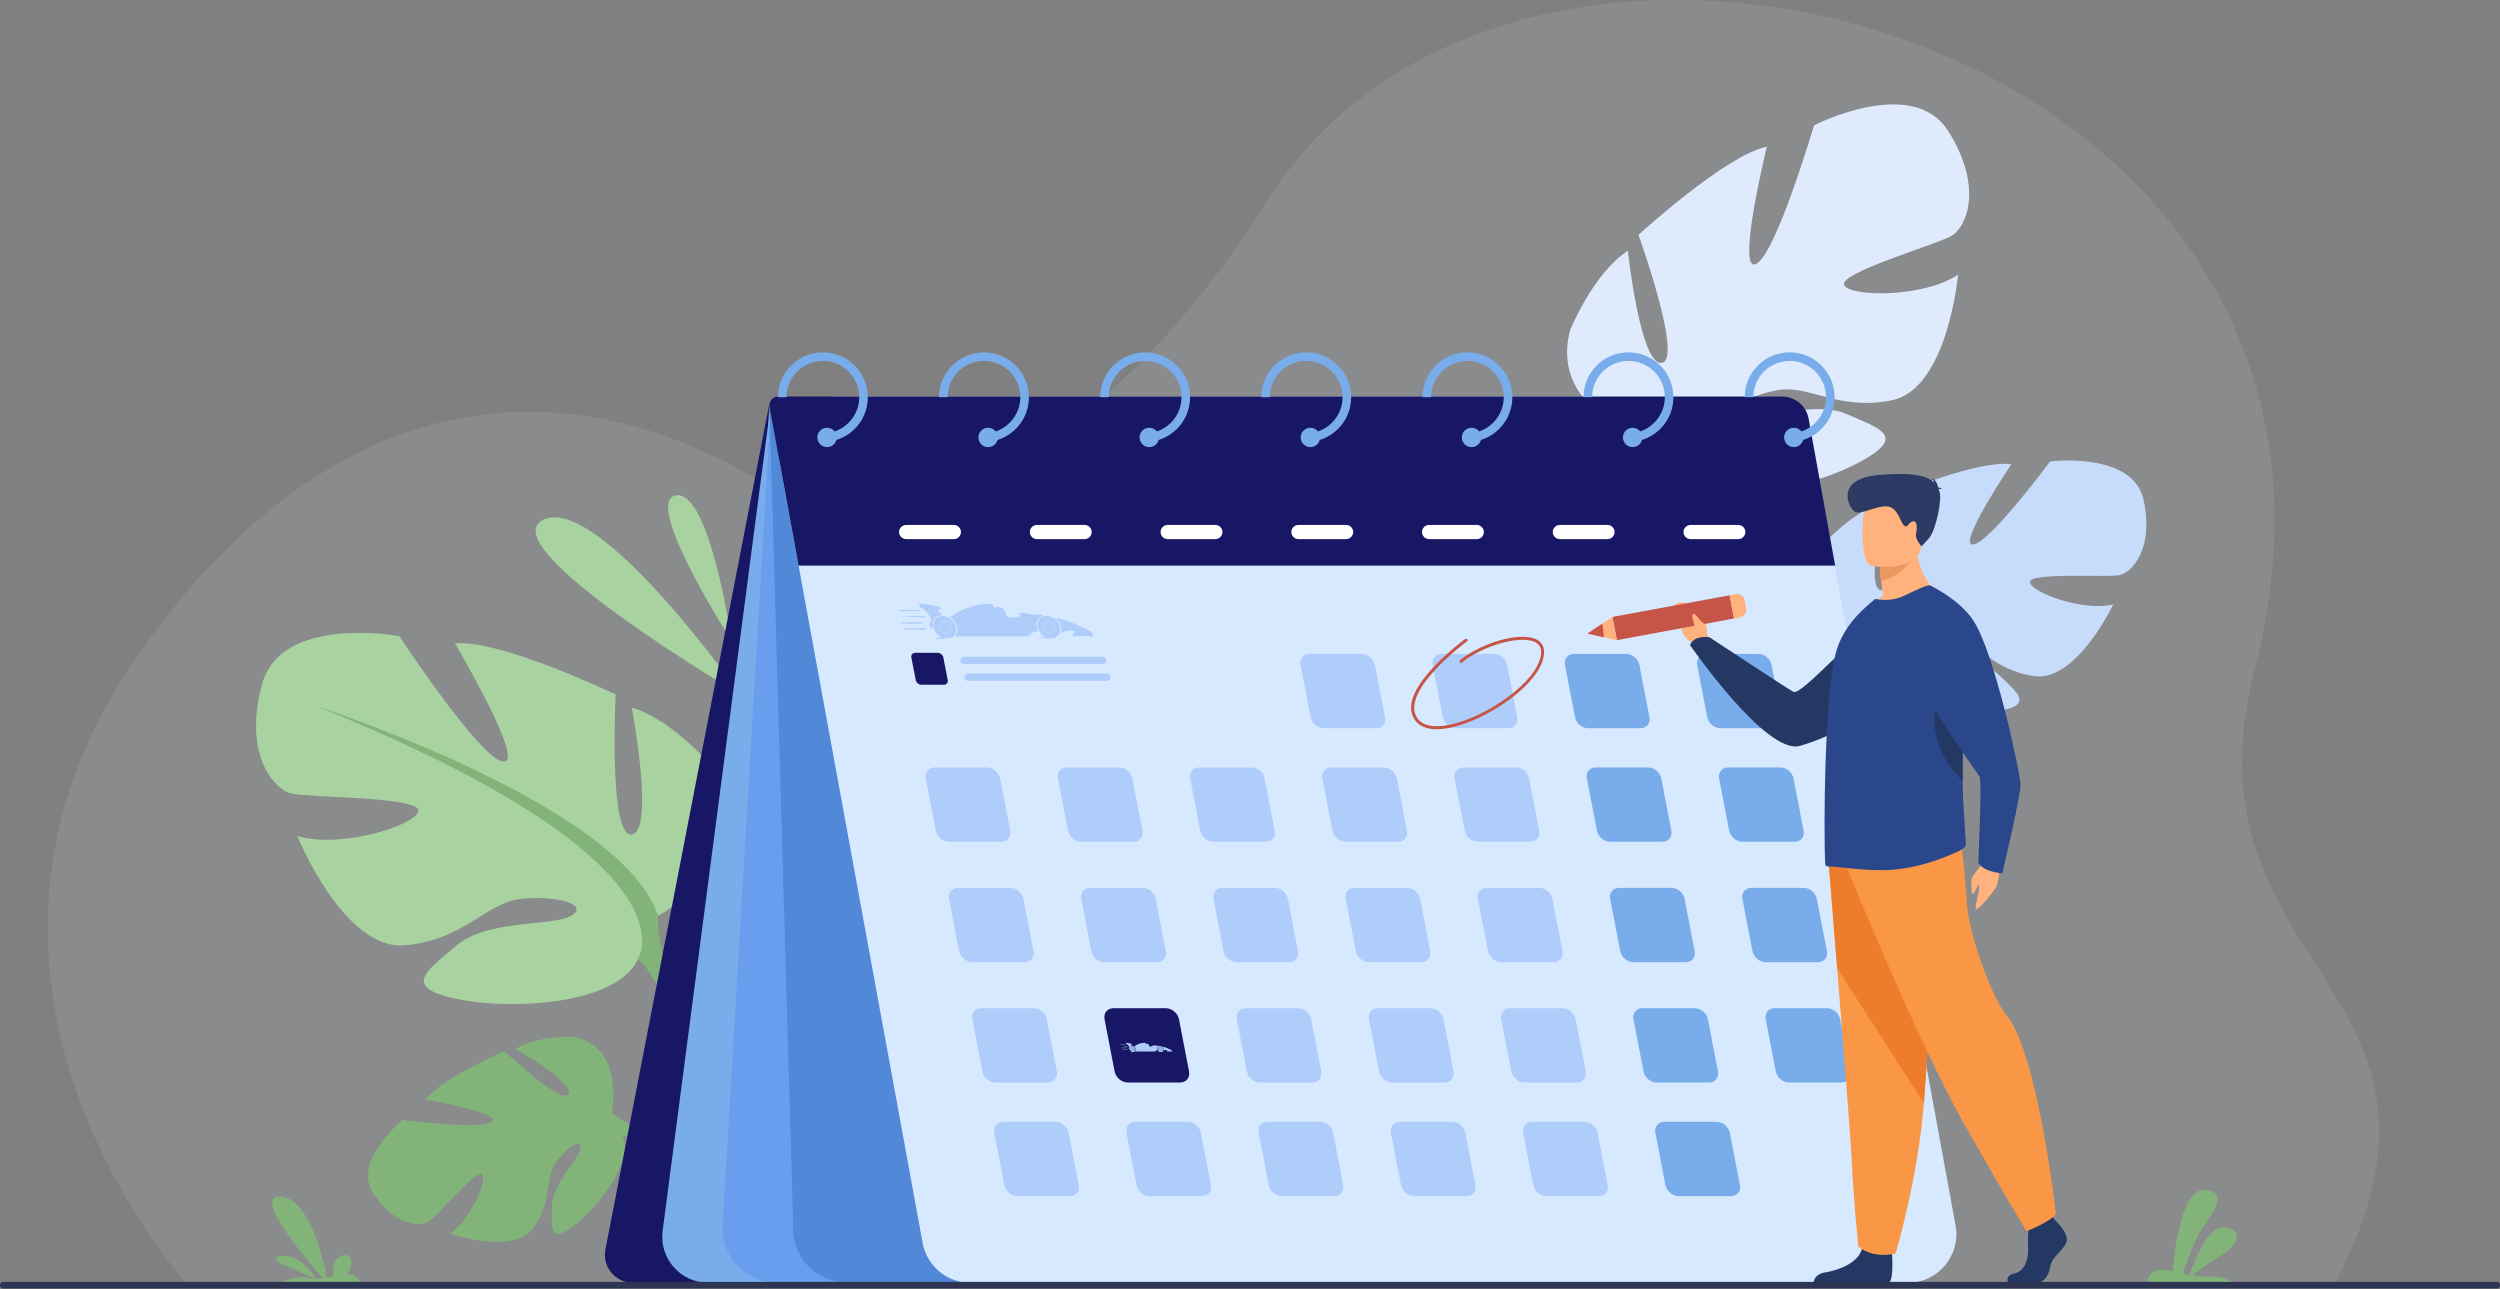 <svg width="318" height="164" viewBox="0 0 318 164" fill="none" xmlns="http://www.w3.org/2000/svg">
<rect x="0" y="0" width="318" height="164" fill="#808080" stroke="none"/>
<g clip-path="url(#clip0_505_2117)">
<path d="M24.241 163.861C24.241 163.861 -12.197 124.818 18.078 82.547C44.943 45.042 76.253 47.612 99.237 62.826C109.023 69.305 137.24 63.624 161.246 25.461C193.992 -26.576 307.508 4.989 286.818 85.047C276.797 123.797 317.306 125.205 296.663 163.931L24.241 163.861Z" fill="#EBF3FA" fill-opacity="0.1"/>
<path d="M94.203 88.393C94.203 88.393 76.183 62.791 69.138 66.101C62.092 69.423 94.203 88.393 94.203 88.393Z" fill="#A8D29F"/>
<path d="M93.062 81.514C93.062 81.514 90.31 62.262 85.969 63.014C81.629 63.765 93.062 81.514 93.062 81.514Z" fill="#A8D29F"/>
<path d="M77.819 141.522C77.819 141.522 79.547 132.953 72.82 131.873C72.82 131.873 68.256 131.709 65.574 133.434C65.574 133.434 73.208 137.836 72.302 139.198C71.396 140.56 64.151 133.692 64.151 133.692C64.151 133.692 55.965 137.273 54.141 139.855C54.141 139.855 63.81 141.569 62.587 142.672C61.375 143.776 51.224 142.449 51.224 142.449C51.224 142.449 44.685 147.708 47.531 151.887C50.378 156.066 53.624 156.043 54.659 155.315C55.682 154.587 60.716 148.589 61.363 149.399C61.998 150.22 59.787 155.292 57.164 156.923C57.164 156.923 65.398 159.694 67.868 156.184C70.35 152.674 69.197 149.95 70.773 147.814C72.349 145.678 74.149 144.68 73.819 146.135C73.502 147.603 70.208 150.678 70.197 153.484C70.185 156.289 69.903 158.332 73.114 155.843C76.325 153.366 80.583 147.638 79.195 144.562C77.819 141.522 77.819 141.522 77.819 141.522Z" fill="#82B378"/>
<path d="M51.166 150.021C51.166 150.021 70.362 138.329 77.831 141.51C77.831 141.51 80.395 143.835 84.806 144.809L85.97 145.807C85.97 145.807 80.572 144.128 79.231 144.586C79.207 144.586 77.231 136.592 51.166 150.021Z" fill="#82B378"/>
<path d="M84.794 144.809C84.794 144.809 90.746 145.572 94.145 150.96L93.416 151.453C93.416 151.453 88.852 146.464 85.17 145.572C81.477 144.68 84.794 144.809 84.794 144.809Z" fill="#82B378"/>
<path d="M83.699 116.518C83.699 116.518 97.637 108.724 91.132 98.159C91.132 98.159 85.933 91.668 80.358 90.001C80.358 90.001 83.334 105.766 80.358 106.141C77.382 106.517 78.312 88.334 78.312 88.334C78.312 88.334 63.633 81.291 57.869 81.842C57.869 81.842 66.973 97.232 63.997 96.868C61.021 96.492 50.8 80.915 50.8 80.915C50.8 80.915 35.745 78.133 33.333 87.031C30.922 95.929 34.815 100.378 37.05 100.941C39.285 101.493 53.588 101.317 53.223 103.172C52.847 105.026 43.19 107.996 37.803 106.329C37.803 106.329 43.755 120.979 51.553 120.24C59.363 119.5 61.774 114.675 66.608 114.3C71.443 113.924 74.971 115.227 72.56 116.53C70.149 117.833 61.962 116.953 58.069 120.263C54.164 123.573 51.012 125.616 58.257 127.095C65.503 128.574 78.512 127.647 81.111 122.083C83.699 116.518 83.699 116.518 83.699 116.518Z" fill="#A8D29F"/>
<path d="M40.214 89.813C40.214 89.813 79.241 102.42 83.699 116.518C83.699 116.518 83.51 122.822 87.415 130.053V132.835C87.415 132.835 83.322 123.374 81.099 122.083C81.099 122.083 89.827 109.839 40.214 89.813Z" fill="#82B378"/>
<path d="M87.415 130.053C87.415 130.053 93.437 139.174 90.003 150.279L88.45 149.868C88.45 149.868 89.956 137.636 86.803 131.485C83.651 125.334 87.415 130.053 87.415 130.053Z" fill="#82B378"/>
<path d="M97.861 51.345L77.007 158.942C76.583 161.126 78.265 163.168 80.5 163.168H91.497L97.861 51.345Z" fill="#171766"/>
<path d="M236.488 82.148C236.488 82.148 227.102 76.173 232.054 69.082C232.054 69.082 235.935 64.774 239.875 63.835C239.875 63.835 237.182 74.682 239.228 75.058C241.287 75.433 241.357 62.755 241.357 62.755C241.357 62.755 251.849 58.435 255.837 59.058C255.837 59.058 248.885 69.4 250.967 69.259C253.049 69.118 260.777 58.694 260.777 58.694C260.777 58.694 271.351 57.356 272.68 63.648C274.009 69.939 271.116 72.874 269.539 73.168C267.963 73.461 258.024 72.769 258.212 74.072C258.401 75.374 264.999 77.828 268.81 76.877C268.81 76.877 264.094 86.832 258.695 85.998C253.296 85.176 251.814 81.725 248.462 81.267C245.121 80.821 242.604 81.584 244.239 82.582C245.862 83.58 251.59 83.298 254.166 85.763C256.742 88.217 258.859 89.766 253.766 90.506C248.662 91.245 239.664 90.083 238.076 86.115C236.488 82.148 236.488 82.148 236.488 82.148Z" fill="#C7DCFB"/>
<path d="M267.787 65.303C267.787 65.303 240.146 72.522 236.476 82.148C236.476 82.148 236.358 86.538 233.347 91.409L233.241 93.346C233.241 93.346 236.464 86.937 238.064 86.115C238.076 86.115 232.489 77.253 267.787 65.303Z" fill="#C7DCFB"/>
<path d="M233.359 91.409C233.359 91.409 228.807 97.514 230.748 105.367L231.842 105.144C231.842 105.144 231.289 96.575 233.724 92.431C236.158 88.275 233.359 91.409 233.359 91.409Z" fill="#C7DCFB"/>
<path d="M211.224 56.229C211.224 56.229 196.816 53.071 199.721 41.989C199.721 41.989 202.579 34.864 207.06 31.894C207.06 31.894 208.66 46.626 211.389 46.157C214.118 45.687 208.413 29.875 208.413 29.875C208.413 29.875 219.493 19.721 224.739 18.665C224.739 18.665 220.822 34.712 223.351 33.585C225.88 32.458 230.738 15.953 230.738 15.953C230.738 15.953 243.299 9.473 247.828 16.693C252.356 23.912 250.098 28.889 248.275 29.981C246.452 31.073 233.749 34.735 234.584 36.273C235.407 37.81 244.746 37.858 249.063 34.934C249.063 34.934 247.746 49.479 240.641 50.911C233.537 52.343 230.114 48.727 225.739 49.69C221.363 50.653 218.599 52.742 221.081 53.247C223.563 53.752 230.561 50.794 234.901 52.672C239.242 54.55 242.582 55.513 236.572 58.764C230.561 62.016 218.811 64.669 215.023 60.455C211.224 56.229 211.224 56.229 211.224 56.229Z" fill="#DFEBFD"/>
<path d="M242.5 20.989C242.5 20.989 211.39 42.577 211.225 56.229C211.225 56.229 213.083 61.758 211.578 69.188L212.33 71.653C212.33 71.653 213.401 62.204 215.024 60.455C215.024 60.443 204.015 51.956 242.5 20.989Z" fill="#DFEBFD"/>
<path d="M211.577 69.188C211.577 69.188 208.707 78.861 214.718 87.759L215.976 86.972C215.976 86.972 211.365 76.56 212.495 70.28C213.636 64.011 211.577 69.188 211.577 69.188Z" fill="#DFEBFD"/>
<path d="M98.108 50.911L84.287 156.56C83.829 160.058 86.558 163.169 90.098 163.169H110.376L98.943 50.535L98.108 50.911Z" fill="#78ACEA"/>
<path d="M98.107 50.911L91.921 155.879C91.685 159.835 94.838 163.157 98.801 163.157H129.042L98.107 50.911Z" fill="#699DEE"/>
<path d="M97.884 51.768L100.895 155.879C100.66 159.835 103.812 163.157 107.776 163.157H138.016L97.884 51.768Z" fill="#5288D8"/>
<path d="M242.675 163.168H123.431C120.455 163.168 117.903 161.044 117.362 158.121L99.225 59.093C98.401 54.597 101.859 50.453 106.447 50.453H224.291C227.267 50.453 229.819 52.578 230.36 55.501L248.756 155.914C249.427 159.682 246.521 163.168 242.675 163.168Z" fill="#D7E9FF"/>
<path d="M101.578 71.947H233.431L230.055 53.247C229.761 51.627 228.35 50.441 226.691 50.441H98.978C98.284 50.441 97.755 51.075 97.885 51.756L101.578 71.947Z" fill="#171766"/>
<path d="M104.671 44.819C101.518 44.819 98.954 47.378 98.954 50.524H100.048C100.048 47.976 102.118 45.91 104.671 45.91C107.223 45.91 109.293 47.976 109.293 50.524C109.293 51.029 109.211 51.522 109.058 51.979C108.599 53.329 107.541 54.409 106.188 54.879C105.788 55.02 105.376 55.102 104.941 55.125V56.217C105.447 56.194 105.941 56.111 106.4 55.959C108.258 55.372 109.705 53.869 110.199 51.979C110.317 51.51 110.387 51.029 110.387 50.524C110.387 47.378 107.823 44.819 104.671 44.819Z" fill="#78ACEA"/>
<path d="M106.435 55.642C106.435 55.759 106.423 55.865 106.388 55.97C106.247 56.499 105.765 56.874 105.2 56.874C104.518 56.874 103.965 56.323 103.965 55.642C103.965 54.961 104.518 54.409 105.2 54.409C105.6 54.409 105.953 54.597 106.176 54.891C106.341 55.09 106.435 55.348 106.435 55.642Z" fill="#78ACEA"/>
<path d="M125.161 44.819C122.009 44.819 119.445 47.378 119.445 50.524H120.539C120.539 47.976 122.609 45.91 125.161 45.91C127.714 45.91 129.784 47.976 129.784 50.524C129.784 51.028 129.701 51.521 129.548 51.979C129.09 53.329 128.031 54.409 126.679 54.879C126.279 55.02 125.867 55.102 125.432 55.125V56.217C125.938 56.193 126.432 56.111 126.89 55.959C128.749 55.372 130.195 53.869 130.689 51.979C130.807 51.51 130.878 51.028 130.878 50.524C130.878 47.378 128.313 44.819 125.161 44.819Z" fill="#78ACEA"/>
<path d="M126.925 55.642C126.925 55.759 126.913 55.865 126.878 55.97C126.737 56.498 126.255 56.874 125.69 56.874C125.008 56.874 124.455 56.322 124.455 55.642C124.455 54.961 125.008 54.409 125.69 54.409C126.09 54.409 126.443 54.597 126.666 54.89C126.831 55.09 126.925 55.348 126.925 55.642Z" fill="#78ACEA"/>
<path d="M145.662 44.819C142.51 44.819 139.946 47.378 139.946 50.524H141.04C141.04 47.976 143.11 45.91 145.662 45.91C148.215 45.91 150.285 47.976 150.285 50.524C150.285 51.028 150.202 51.521 150.049 51.979C149.591 53.329 148.532 54.409 147.179 54.879C146.78 55.02 146.368 55.102 145.933 55.125V56.217C146.438 56.193 146.932 56.111 147.391 55.959C149.25 55.372 150.696 53.869 151.19 51.979C151.308 51.51 151.379 51.028 151.379 50.524C151.379 47.378 148.814 44.819 145.662 44.819Z" fill="#78ACEA"/>
<path d="M147.426 55.642C147.426 55.759 147.414 55.865 147.379 55.97C147.238 56.498 146.756 56.874 146.191 56.874C145.509 56.874 144.956 56.322 144.956 55.642C144.956 54.961 145.509 54.409 146.191 54.409C146.591 54.409 146.944 54.597 147.167 54.89C147.332 55.09 147.426 55.348 147.426 55.642Z" fill="#78ACEA"/>
<path d="M166.151 44.819C162.999 44.819 160.435 47.378 160.435 50.524H161.528C161.528 47.976 163.599 45.91 166.151 45.91C168.703 45.91 170.773 47.976 170.773 50.524C170.773 51.029 170.691 51.522 170.538 51.979C170.079 53.329 169.021 54.409 167.668 54.879C167.268 55.02 166.857 55.102 166.421 55.125V56.217C166.927 56.194 167.421 56.111 167.88 55.959C169.738 55.372 171.185 53.869 171.679 51.979C171.797 51.51 171.867 51.029 171.867 50.524C171.867 47.378 169.303 44.819 166.151 44.819Z" fill="#78ACEA"/>
<path d="M167.915 55.642C167.915 55.759 167.904 55.865 167.868 55.97C167.727 56.499 167.245 56.874 166.68 56.874C165.998 56.874 165.445 56.323 165.445 55.642C165.445 54.961 165.998 54.409 166.68 54.409C167.08 54.409 167.433 54.597 167.657 54.891C167.821 55.09 167.915 55.348 167.915 55.642Z" fill="#78ACEA"/>
<path d="M186.653 44.819C183.501 44.819 180.937 47.378 180.937 50.524H182.031C182.031 47.976 184.101 45.91 186.653 45.91C189.206 45.91 191.276 47.976 191.276 50.524C191.276 51.028 191.194 51.521 191.041 51.979C190.582 53.329 189.523 54.409 188.171 54.879C187.783 55.02 187.359 55.102 186.924 55.125V56.217C187.43 56.193 187.924 56.111 188.382 55.959C190.241 55.372 191.688 53.869 192.182 51.979C192.311 51.51 192.37 51.028 192.37 50.524C192.37 47.378 189.806 44.819 186.653 44.819Z" fill="#78ACEA"/>
<path d="M188.417 55.642C188.417 55.759 188.406 55.865 188.37 55.97C188.229 56.498 187.747 56.874 187.182 56.874C186.5 56.874 185.947 56.322 185.947 55.642C185.947 54.961 186.5 54.409 187.182 54.409C187.582 54.409 187.935 54.597 188.159 54.89C188.323 55.09 188.417 55.348 188.417 55.642Z" fill="#78ACEA"/>
<path d="M207.142 44.819C203.99 44.819 201.426 47.378 201.426 50.524H202.52C202.52 47.976 204.59 45.91 207.142 45.91C209.695 45.91 211.765 47.976 211.765 50.524C211.765 51.029 211.683 51.522 211.53 51.979C211.071 53.329 210.012 54.409 208.66 54.879C208.272 55.02 207.848 55.102 207.413 55.125V56.217C207.919 56.194 208.413 56.111 208.871 55.959C210.73 55.372 212.177 53.869 212.671 51.979C212.788 51.51 212.859 51.029 212.859 50.524C212.859 47.378 210.295 44.819 207.142 44.819Z" fill="#78ACEA"/>
<path d="M208.907 55.642C208.907 55.759 208.895 55.865 208.86 55.97C208.719 56.499 208.236 56.874 207.672 56.874C206.99 56.874 206.437 56.323 206.437 55.642C206.437 54.961 206.99 54.409 207.672 54.409C208.072 54.409 208.425 54.597 208.648 54.891C208.813 55.09 208.907 55.348 208.907 55.642Z" fill="#78ACEA"/>
<path d="M227.643 44.819C224.491 44.819 221.927 47.378 221.927 50.524H223.021C223.021 47.976 225.091 45.91 227.643 45.91C230.196 45.91 232.266 47.976 232.266 50.524C232.266 51.029 232.184 51.522 232.031 51.979C231.572 53.329 230.513 54.409 229.161 54.879C228.761 55.02 228.349 55.102 227.914 55.125V56.217C228.42 56.194 228.914 56.111 229.372 55.959C231.231 55.372 232.678 53.869 233.172 51.979C233.289 51.51 233.36 51.029 233.36 50.524C233.36 47.378 230.796 44.819 227.643 44.819Z" fill="#78ACEA"/>
<path d="M229.408 55.642C229.408 55.759 229.396 55.865 229.36 55.971C229.219 56.499 228.737 56.874 228.173 56.874C227.49 56.874 226.938 56.323 226.938 55.642C226.938 54.961 227.49 54.409 228.173 54.409C228.572 54.409 228.925 54.597 229.149 54.891C229.313 55.09 229.408 55.348 229.408 55.642Z" fill="#78ACEA"/>
<path d="M177.831 107.069H171.161C170.385 107.069 169.644 106.435 169.491 105.672L168.209 99.016C168.056 98.241 168.574 97.619 169.338 97.619H176.007C176.784 97.619 177.525 98.253 177.678 99.016L178.96 105.672C179.113 106.447 178.607 107.069 177.831 107.069Z" fill="#AFCDFB"/>
<path d="M194.651 107.069H187.982C187.205 107.069 186.464 106.435 186.311 105.672L185.029 99.016C184.876 98.241 185.394 97.619 186.158 97.619H192.828C193.604 97.619 194.345 98.253 194.498 99.016L195.78 105.672C195.933 106.447 195.427 107.069 194.651 107.069Z" fill="#AFCDFB"/>
<path d="M211.47 107.069H204.801C204.025 107.069 203.284 106.435 203.131 105.672L201.849 99.016C201.696 98.241 202.213 97.619 202.978 97.619H209.647C210.423 97.619 211.164 98.253 211.317 99.016L212.599 105.672C212.752 106.447 212.247 107.069 211.47 107.069Z" fill="#78ACEA"/>
<path d="M127.372 107.069H120.702C119.926 107.069 119.185 106.435 119.032 105.672L117.75 99.016C117.597 98.241 118.115 97.619 118.879 97.619H125.548C126.325 97.619 127.066 98.253 127.219 99.016L128.501 105.672C128.654 106.447 128.148 107.069 127.372 107.069Z" fill="#AFCDFB"/>
<path d="M120.067 87.101H117.197C116.868 87.101 116.539 86.831 116.48 86.503L115.927 83.638C115.868 83.31 116.08 83.04 116.409 83.04H119.279C119.609 83.04 119.938 83.31 119.997 83.638L120.55 86.503C120.62 86.831 120.397 87.101 120.067 87.101Z" fill="#171766"/>
<path d="M144.191 107.069H137.522C136.746 107.069 136.005 106.435 135.852 105.672L134.57 99.016C134.417 98.241 134.934 97.619 135.699 97.619H142.368C143.144 97.619 143.885 98.253 144.038 99.016L145.32 105.672C145.473 106.447 144.967 107.069 144.191 107.069Z" fill="#AFCDFB"/>
<path d="M161.011 107.069H154.342C153.566 107.069 152.825 106.435 152.672 105.672L151.39 99.016C151.237 98.241 151.754 97.619 152.519 97.619H159.188C159.964 97.619 160.705 98.253 160.858 99.016L162.14 105.672C162.293 106.447 161.788 107.069 161.011 107.069Z" fill="#AFCDFB"/>
<path d="M228.29 107.069H221.621C220.845 107.069 220.104 106.435 219.951 105.672L218.669 99.016C218.516 98.241 219.034 97.619 219.798 97.619H226.467C227.243 97.619 227.984 98.253 228.137 99.016L229.419 105.672C229.572 106.447 229.067 107.069 228.29 107.069Z" fill="#78ACEA"/>
<path d="M175.043 92.63H168.374C167.598 92.63 166.857 91.996 166.704 91.233L165.422 84.578C165.269 83.803 165.786 83.18 166.551 83.18H173.22C173.996 83.18 174.737 83.814 174.89 84.578L176.172 91.233C176.325 91.996 175.808 92.63 175.043 92.63Z" fill="#AFCDFB"/>
<path d="M191.863 92.63H185.194C184.418 92.63 183.677 91.996 183.524 91.233L182.242 84.578C182.089 83.803 182.606 83.181 183.371 83.181H190.04C190.816 83.181 191.557 83.814 191.71 84.578L192.992 91.233C193.145 91.996 192.628 92.63 191.863 92.63Z" fill="#AFCDFB"/>
<path d="M208.683 92.63H202.014C201.237 92.63 200.496 91.996 200.343 91.233L199.061 84.578C198.908 83.803 199.426 83.18 200.19 83.18H206.86C207.636 83.18 208.377 83.814 208.53 84.578L209.812 91.233C209.965 91.996 209.447 92.63 208.683 92.63Z" fill="#78ACEA"/>
<path d="M225.503 92.63H218.834C218.057 92.63 217.316 91.996 217.163 91.233L215.881 84.578C215.728 83.803 216.246 83.181 217.01 83.181H223.68C224.456 83.181 225.197 83.814 225.35 84.578L226.632 91.233C226.785 91.996 226.267 92.63 225.503 92.63Z" fill="#78ACEA"/>
<path d="M180.795 122.388H174.126C173.35 122.388 172.609 121.754 172.456 120.991L171.174 114.335C171.021 113.56 171.539 112.938 172.303 112.938H178.972C179.749 112.938 180.49 113.572 180.643 114.335L181.925 120.991C182.077 121.754 181.56 122.388 180.795 122.388Z" fill="#AFCDFB"/>
<path d="M197.615 122.388H190.946C190.169 122.388 189.428 121.754 189.275 120.991L187.993 114.335C187.84 113.56 188.358 112.938 189.123 112.938H195.792C196.568 112.938 197.309 113.572 197.462 114.335L198.744 120.991C198.897 121.754 198.379 122.388 197.615 122.388Z" fill="#AFCDFB"/>
<path d="M214.435 122.388H207.766C206.989 122.388 206.248 121.754 206.095 120.991L204.813 114.335C204.661 113.56 205.178 112.938 205.943 112.938H212.612C213.388 112.938 214.129 113.572 214.282 114.335L215.564 120.991C215.717 121.754 215.199 122.388 214.435 122.388Z" fill="#78ACEA"/>
<path d="M130.336 122.388H123.667C122.89 122.388 122.149 121.754 121.996 120.991L120.714 114.335C120.561 113.56 121.079 112.938 121.843 112.938H128.513C129.289 112.938 130.03 113.572 130.183 114.335L131.465 120.991C131.618 121.754 131.1 122.388 130.336 122.388Z" fill="#AFCDFB"/>
<path d="M147.156 122.388H140.487C139.71 122.388 138.969 121.754 138.816 120.991L137.534 114.335C137.381 113.56 137.899 112.938 138.664 112.938H145.333C146.109 112.938 146.85 113.572 147.003 114.335L148.285 120.991C148.438 121.754 147.92 122.388 147.156 122.388Z" fill="#AFCDFB"/>
<path d="M163.975 122.388H157.306C156.53 122.388 155.789 121.754 155.636 120.991L154.354 114.335C154.201 113.56 154.718 112.938 155.483 112.938H162.152C162.928 112.938 163.669 113.572 163.822 114.335L165.104 120.991C165.257 121.754 164.74 122.388 163.975 122.388Z" fill="#AFCDFB"/>
<path d="M231.254 122.388H224.585C223.809 122.388 223.068 121.754 222.915 120.991L221.633 114.335C221.48 113.56 221.998 112.938 222.762 112.938H229.431C230.208 112.938 230.949 113.572 231.102 114.335L232.384 120.991C232.536 121.754 232.019 122.388 231.254 122.388Z" fill="#78ACEA"/>
<path d="M183.759 137.695H177.09C176.314 137.695 175.573 137.061 175.42 136.298L174.138 129.642C173.985 128.868 174.502 128.246 175.267 128.246H181.936C182.712 128.246 183.453 128.879 183.606 129.642L184.888 136.298C185.029 137.073 184.524 137.695 183.759 137.695Z" fill="#AFCDFB"/>
<path d="M200.579 137.695H193.91C193.133 137.695 192.392 137.061 192.239 136.298L190.957 129.643C190.804 128.868 191.322 128.246 192.086 128.246H198.756C199.532 128.246 200.273 128.879 200.426 129.643L201.708 136.298C201.849 137.073 201.343 137.695 200.579 137.695Z" fill="#AFCDFB"/>
<path d="M217.399 137.695H210.73C209.953 137.695 209.212 137.061 209.059 136.298L207.777 129.643C207.624 128.868 208.142 128.246 208.906 128.246H215.576C216.352 128.246 217.093 128.879 217.246 129.643L218.528 136.298C218.669 137.073 218.163 137.695 217.399 137.695Z" fill="#78ACEA"/>
<path d="M133.299 137.695H126.63C125.854 137.695 125.113 137.061 124.96 136.298L123.678 129.643C123.525 128.868 124.043 128.246 124.807 128.246H131.476C132.253 128.246 132.994 128.879 133.146 129.643L134.429 136.298C134.57 137.073 134.064 137.695 133.299 137.695Z" fill="#AFCDFB"/>
<path d="M150.119 137.695H143.45C142.674 137.695 141.933 137.061 141.78 136.298L140.498 129.642C140.345 128.868 140.863 128.246 141.627 128.246H148.296C149.073 128.246 149.814 128.879 149.966 129.642L151.249 136.298C151.39 137.073 150.884 137.695 150.119 137.695Z" fill="#171766"/>
<path d="M166.939 137.695H160.27C159.494 137.695 158.753 137.061 158.6 136.298L157.318 129.643C157.165 128.868 157.682 128.246 158.447 128.246H165.116C165.892 128.246 166.633 128.879 166.786 129.643L168.068 136.298C168.209 137.073 167.704 137.695 166.939 137.695Z" fill="#AFCDFB"/>
<path d="M234.219 137.695H227.549C226.773 137.695 226.032 137.061 225.879 136.298L224.597 129.642C224.444 128.868 224.962 128.246 225.726 128.246H232.395C233.172 128.246 233.913 128.879 234.066 129.642L235.348 136.298C235.489 137.073 234.983 137.695 234.219 137.695Z" fill="#78ACEA"/>
<path d="M186.547 152.146H179.878C179.102 152.146 178.36 151.512 178.208 150.749L176.926 144.093C176.773 143.318 177.29 142.696 178.055 142.696H184.724C185.5 142.696 186.241 143.33 186.394 144.093L187.676 150.749C187.829 151.523 187.323 152.146 186.547 152.146Z" fill="#AFCDFB"/>
<path d="M203.366 152.146H196.697C195.921 152.146 195.18 151.512 195.027 150.749L193.745 144.093C193.592 143.318 194.11 142.696 194.874 142.696H201.543C202.32 142.696 203.061 143.33 203.214 144.093L204.496 150.749C204.649 151.523 204.143 152.146 203.366 152.146Z" fill="#AFCDFB"/>
<path d="M220.187 152.146H213.517C212.741 152.146 212 151.512 211.847 150.749L210.565 144.093C210.412 143.318 210.93 142.696 211.694 142.696H218.363C219.14 142.696 219.881 143.33 220.034 144.093L221.316 150.749C221.469 151.523 220.963 152.146 220.187 152.146Z" fill="#78ACEA"/>
<path d="M136.087 152.146H129.418C128.642 152.146 127.901 151.512 127.748 150.749L126.466 144.093C126.313 143.318 126.83 142.696 127.595 142.696H134.264C135.04 142.696 135.781 143.33 135.934 144.093L137.216 150.749C137.369 151.523 136.851 152.146 136.087 152.146Z" fill="#AFCDFB"/>
<path d="M152.907 152.146H146.238C145.462 152.146 144.721 151.512 144.568 150.749L143.286 144.093C143.133 143.318 143.65 142.696 144.415 142.696H151.084C151.86 142.696 152.601 143.33 152.754 144.093L154.036 150.749C154.189 151.523 153.672 152.146 152.907 152.146Z" fill="#AFCDFB"/>
<path d="M169.727 152.146H163.058C162.281 152.146 161.54 151.512 161.388 150.749L160.105 144.093C159.953 143.318 160.47 142.696 161.235 142.696H167.904C168.68 142.696 169.421 143.33 169.574 144.093L170.856 150.749C171.009 151.523 170.491 152.146 169.727 152.146Z" fill="#AFCDFB"/>
<path d="M140.275 84.472H122.62C122.361 84.472 122.149 84.261 122.149 84.002C122.149 83.744 122.361 83.533 122.62 83.533H140.275C140.533 83.533 140.745 83.744 140.745 84.002C140.745 84.261 140.533 84.472 140.275 84.472Z" fill="#AFCDFB"/>
<path d="M140.804 86.608H123.149C122.89 86.608 122.678 86.397 122.678 86.139C122.678 85.88 122.89 85.669 123.149 85.669H140.804C141.063 85.669 141.274 85.88 141.274 86.139C141.286 86.397 141.074 86.608 140.804 86.608Z" fill="#AFCDFB"/>
<path d="M121.338 68.577H115.268C114.774 68.577 114.363 68.167 114.363 67.674C114.363 67.18 114.774 66.77 115.268 66.77H121.326C121.82 66.77 122.232 67.18 122.232 67.674C122.232 68.178 121.832 68.577 121.338 68.577Z" fill="white"/>
<path d="M137.958 68.577H131.9C131.406 68.577 130.995 68.167 130.995 67.674C130.995 67.18 131.406 66.77 131.9 66.77H137.958C138.452 66.77 138.863 67.18 138.863 67.674C138.863 68.178 138.452 68.577 137.958 68.577Z" fill="white"/>
<path d="M154.589 68.577H148.532C148.038 68.577 147.626 68.167 147.626 67.674C147.626 67.18 148.038 66.77 148.532 66.77H154.589C155.083 66.77 155.495 67.18 155.495 67.674C155.495 68.178 155.083 68.577 154.589 68.577Z" fill="white"/>
<path d="M171.221 68.577H165.163C164.669 68.577 164.258 68.167 164.258 67.674C164.258 67.18 164.669 66.77 165.163 66.77H171.221C171.715 66.77 172.127 67.18 172.127 67.674C172.115 68.178 171.715 68.577 171.221 68.577Z" fill="white"/>
<path d="M187.841 68.577H181.783C181.289 68.577 180.878 68.167 180.878 67.674C180.878 67.18 181.289 66.77 181.783 66.77H187.841C188.335 66.77 188.747 67.18 188.747 67.674C188.747 68.178 188.335 68.577 187.841 68.577Z" fill="white"/>
<path d="M204.472 68.577H198.415C197.921 68.577 197.509 68.167 197.509 67.674C197.509 67.18 197.921 66.77 198.415 66.77H204.472C204.966 66.77 205.378 67.18 205.378 67.674C205.378 68.178 204.966 68.577 204.472 68.577Z" fill="white"/>
<path d="M221.104 68.577H215.047C214.553 68.577 214.141 68.167 214.141 67.674C214.141 67.18 214.553 66.77 215.047 66.77H221.104C221.598 66.77 222.01 67.18 222.01 67.674C221.998 68.178 221.598 68.577 221.104 68.577Z" fill="white"/>
<path d="M182.772 92.759C181.431 92.759 180.454 92.337 179.925 91.515C178.902 89.942 179.69 87.723 182.266 84.941C184.148 82.91 186.335 81.302 186.359 81.279C186.441 81.22 186.571 81.232 186.629 81.326C186.688 81.408 186.677 81.537 186.582 81.596C186.5 81.654 178.055 87.9 180.254 91.304C180.948 92.384 182.442 92.454 183.571 92.325C185.665 92.079 188.394 90.963 190.864 89.32C193.428 87.618 195.239 85.704 195.816 84.061C196.204 82.981 196.086 82.218 195.463 81.795C194.663 81.244 192.993 81.244 190.993 81.795C189.076 82.324 187.159 83.274 185.971 84.272C185.888 84.343 185.771 84.331 185.7 84.249C185.63 84.167 185.641 84.049 185.724 83.979C186.947 82.946 188.935 81.96 190.887 81.42C193.028 80.833 194.769 80.856 195.675 81.478C196.216 81.854 196.733 82.617 196.169 84.19C195.557 85.904 193.698 87.888 191.064 89.637C188.535 91.315 185.747 92.454 183.595 92.712C183.324 92.736 183.042 92.759 182.772 92.759Z" fill="#C65447"/>
<path d="M217.763 81.796L217.081 80.504C217.081 80.504 217.422 78.192 214.529 76.736C214.529 76.736 213.47 76.302 212.87 77.171C212.317 77.969 213.917 77.816 213.835 79.178C213.752 80.54 214.399 81.338 215.293 81.772L216.034 82.629L217.763 81.796Z" fill="#FFB27D"/>
<path d="M245.146 78.697C245.146 78.697 242.652 90.881 228.961 94.873C224.691 96.117 214.976 82.066 214.976 82.066C214.976 82.066 215.317 80.774 217.458 81.068C217.458 81.068 226.914 87.313 228.102 87.994C229.161 88.592 236.101 80.258 239.276 78.908C242.44 77.558 245.146 78.697 245.146 78.697Z" fill="#233862"/>
<path d="M205.107 78.472L205.655 81.427L220.563 78.671L220.015 75.716L205.107 78.472Z" fill="#C65447"/>
<path d="M201.92 80.598L205.66 81.432L205.107 78.474L201.92 80.598Z" fill="#FFB27D"/>
<path d="M221.927 76.384L222.103 77.323C222.209 77.898 221.833 78.45 221.256 78.556L220.562 78.685L220.01 75.727L220.762 75.586C221.303 75.48 221.821 75.844 221.927 76.384Z" fill="#FFB27D"/>
<path d="M261.495 155.315C261.495 155.315 263.188 156.865 262.859 157.956C262.53 159.06 260.989 159.788 260.789 161.137C260.577 162.476 259.754 163.215 259.013 163.215C258.272 163.215 255.461 163.215 255.461 163.215C255.461 163.215 254.908 162.264 256.237 161.983C257.566 161.701 258.06 160.116 257.978 158.649C257.895 157.182 258.107 155.233 258.107 155.233L260.93 154.587L261.495 155.315Z" fill="#233862"/>
<path d="M240.652 159.318C240.652 159.318 240.958 162.84 240.217 163.203L230.678 163.18C230.678 163.18 230.678 162.077 232.207 161.842C233.736 161.595 236.43 160.703 236.889 158.708C237.336 156.712 240.652 159.318 240.652 159.318Z" fill="#233862"/>
<path d="M232.595 109.581C232.595 109.581 233.101 115.756 233.689 123.174C234.489 133.258 235.465 145.631 235.56 147.978C235.724 152.052 236.383 158.567 236.383 158.567C236.383 158.567 237.959 160.116 241.111 159.459C241.111 159.459 243.922 150.162 244.722 140.325C244.734 140.16 244.746 139.996 244.757 139.843C245.498 129.83 246.663 108.736 246.663 108.736L232.595 109.581Z" fill="#F99746"/>
<path d="M232.595 109.581C232.595 109.581 233.101 115.756 233.689 123.174L244.722 140.325C244.734 140.16 244.746 139.996 244.757 139.843C245.498 129.83 246.663 108.736 246.663 108.736L232.595 109.581Z" fill="#ED7D2B"/>
<path d="M234.901 110.309C234.901 110.309 243.97 132.659 249.945 143.165C255.908 153.672 257.778 156.606 257.778 156.606C257.778 156.606 261.201 155.268 261.507 154.341C261.507 154.341 259.225 134.056 255.226 129.114C252.968 126.32 250.321 117.939 250.192 115.004C250.062 112.07 249.38 106.271 249.38 106.271L234.901 110.309Z" fill="#F99746"/>
<path d="M246.839 75.868C246.839 75.868 240.699 78.826 237.159 77.722C237.159 77.722 238.029 76.631 239.558 75.809C239.441 75.105 239.335 74.482 239.288 73.966C239.135 72.757 239.135 72.076 239.135 72.076L241.499 70.221L243.746 68.437C243.569 73.438 246.839 75.868 246.839 75.868Z" fill="#FFB27D"/>
<path d="M232.207 110.086C232.313 110.18 232.443 110.227 232.572 110.227C233.901 110.203 237.783 110.931 241.064 110.602C243.84 110.332 246.287 109.534 248.921 108.384C249.274 108.219 250.074 107.797 250.062 107.421C250.051 106.999 250.004 106.388 249.956 105.613C249.851 104.087 249.686 101.916 249.639 99.345C249.604 97.443 249.627 95.307 249.757 93.053C249.768 92.9 249.768 92.748 249.78 92.595C249.815 91.773 249.839 90.94 249.839 90.118C249.851 87.501 249.662 85 249.286 82.758C248.616 78.873 247.369 75.844 245.51 74.494C245.263 74.306 243.734 75.046 242.323 75.727C241.029 76.361 239.735 76.419 238.512 76.184L237.289 77.253C235.807 78.603 234.172 80.457 233.454 83.275C232.854 85.658 232.502 89.966 232.313 94.438C232.219 96.469 232.149 98.5 232.125 100.448V100.519C232.113 100.718 232.113 100.918 232.113 101.117C232.043 106.083 232.113 110.027 232.207 110.086Z" fill="#2B478B"/>
<path d="M243.781 70.35C243.781 70.35 242.229 73.168 239.276 73.966C239.124 72.757 239.124 72.076 239.124 72.076L241.488 70.221L243.781 70.35Z" fill="#ED985F"/>
<path d="M238.053 71.994C238.053 71.994 243.91 72.945 244.463 69.353C245.016 65.76 246.133 63.46 242.428 62.697C238.711 61.934 237.77 63.201 237.288 64.352C236.806 65.514 236.535 71.653 238.053 71.994Z" fill="#FFB27D"/>
<path d="M246.581 62.274C246.64 62.215 246.757 62.169 247.028 62.145C247.028 62.145 246.804 62.004 246.522 62.004C246.463 61.629 246.263 60.959 245.605 60.795C245.605 60.795 245.957 60.983 246.004 61.382C245.252 60.607 243.628 60.044 239.135 60.396C233.219 60.865 235.172 64.645 235.936 65.091C236.701 65.537 238.63 64.305 240.053 64.422C241.476 64.54 241.747 66.594 242.241 66.876C242.723 67.157 242.535 66.664 243.193 66.359C243.852 66.054 243.911 67.146 243.723 67.85C243.534 68.554 244.428 69.482 244.428 69.482C244.428 69.482 244.428 69.482 245.334 68.507C246.24 67.533 247.098 63.389 246.687 62.509C246.663 62.438 246.628 62.356 246.581 62.274Z" fill="#2C3A64"/>
<path d="M217.058 80.434C217.058 80.434 217.258 79.636 216.705 79.284C216.152 78.931 215.646 77.957 215.411 78.086C214.929 78.356 215.67 79.201 215.541 80.258C215.493 80.633 216.364 81.608 217.058 80.434Z" fill="#FFB27D"/>
<path d="M249.651 99.345C249.616 97.443 249.639 95.307 249.768 93.053C249.78 92.9 249.78 92.748 249.792 92.595C249.239 89.837 248.392 87.395 247.157 87.325C247.157 87.325 243.464 93.124 249.651 99.345Z" fill="#233862"/>
<path d="M254.532 109.335C254.532 109.335 254.226 112.316 253.885 112.892C253.544 113.455 252.109 115.263 251.497 115.615C250.886 115.967 251.874 113.232 251.744 112.704C251.615 112.176 251.239 113.678 250.968 113.713C250.698 113.749 250.768 112.399 250.756 111.906C250.745 111.413 252.074 110.203 252.532 109.147C253.015 108.102 254.532 109.335 254.532 109.335Z" fill="#FFB27D"/>
<path d="M245.522 74.471C245.522 74.471 249.227 76.22 251.003 78.92C253.755 83.099 256.955 98.312 257.014 99.732C257.072 101.141 254.685 111.095 254.685 111.095C254.685 111.095 252.262 110.931 251.638 109.71C251.638 109.71 252.12 99.486 251.815 98.829C251.509 98.171 241.711 85.118 242.805 82.324C243.899 79.542 245.522 74.471 245.522 74.471Z" fill="#2B478B"/>
<path d="M203.825 79.319L204.025 81.068L201.92 80.598L203.825 79.319Z" fill="#C65447"/>
<path d="M284.019 163.168H273.34C272.763 162.687 273.739 161.584 274.751 161.513C275.186 161.478 275.751 161.572 276.386 161.701C276.527 159.753 277.374 150.995 280.538 151.348C284.09 151.747 280.538 155.21 279.538 157.252C278.797 158.766 278.009 160.95 277.644 161.971C277.939 162.03 278.233 162.1 278.538 162.147C279.009 160.703 280.761 155.844 282.996 156.125C285.619 156.454 284.561 158.403 282.702 159.565C281.338 160.41 279.668 161.619 278.868 162.206C279.538 162.312 280.244 162.394 280.961 162.37C282.784 162.335 283.678 162.875 284.019 163.168Z" fill="#82B378"/>
<path d="M40.226 162.652C39.662 161.76 37.956 159.459 35.686 159.764C33.216 160.093 38.415 161.725 40.015 162.652C39.662 162.652 39.356 162.628 39.133 162.546C38.062 162.171 36.239 162.898 35.663 163.145H45.802C45.731 162.898 45.555 162.511 45.072 162.218C44.908 162.112 44.567 162.1 44.143 162.135C44.743 161.431 45.166 159.165 43.484 159.741C42.261 160.163 42.261 161.548 42.379 162.37C42.12 162.405 41.849 162.452 41.591 162.488C41.085 159.917 39.297 152.392 35.686 152.193C32.016 151.993 38.791 159.999 41.05 162.558C40.767 162.617 40.485 162.64 40.226 162.652Z" fill="#82B378"/>
<path d="M317.635 163.896H0.365C0.165 163.896 0 163.732 0 163.532V163.415C0 163.215 0.165 163.051 0.365 163.051H317.647C317.847 163.051 318.012 163.215 318.012 163.415V163.532C318 163.732 317.835 163.896 317.635 163.896Z" fill="#2E3552"/>
<path d="M132.029 80.328C131.641 79.319 131.853 78.661 132.747 78.251C132.547 78.204 132.406 78.133 132.3 78.156C131.535 78.309 130.735 77.969 129.959 77.945C129.818 77.945 129.689 77.981 129.559 78.004C129.665 78.11 129.759 78.204 129.865 78.321C129.289 78.474 128.724 78.743 128.018 78.391C128.089 78.227 127.854 77.687 127.63 77.476C127.289 77.159 126.924 77.112 126.513 77.335C126.254 76.854 126.148 76.783 125.607 76.795C124.254 76.83 123.067 77.253 121.961 77.828C121.596 78.027 121.243 78.251 120.855 78.485C121.796 79.26 122.02 80.058 121.514 80.95C121.69 80.95 121.796 80.95 121.902 80.95C124.784 80.95 127.665 80.962 130.535 80.95C130.712 80.95 130.9 80.892 131.018 80.786C131.276 80.54 131.512 80.269 132.029 80.328Z" fill="#AFCDFB"/>
<path d="M136.793 80.328C136.605 80.516 136.311 80.575 136.463 80.927C137.322 80.927 138.181 80.927 139.063 80.927C139.016 80.68 138.969 80.469 138.687 80.317C137.346 79.589 135.981 78.943 134.534 78.65C134.464 78.638 134.393 78.626 134.252 78.603C134.84 79.154 135.123 79.73 134.981 80.493C135.558 80.234 136.099 80.117 136.793 80.328Z" fill="#AFCDFB"/>
<path d="M132.606 80.774C132.229 80.446 132.006 80.058 131.971 79.612C131.912 78.826 132.488 78.274 133.253 78.344C134.006 78.415 134.723 79.06 134.852 79.788C134.994 80.575 134.5 81.185 133.7 81.197C133.323 81.209 132.935 81.197 132.547 81.197C132.476 81.197 132.406 81.173 132.335 81.162C132.335 81.138 132.335 81.126 132.335 81.103C132.512 81.079 132.688 81.056 132.959 81.021C132.782 80.915 132.688 80.856 132.606 80.774ZM133.241 78.92C132.782 78.92 132.476 79.33 132.571 79.788C132.665 80.258 133.123 80.633 133.594 80.622C134.064 80.61 134.358 80.246 134.253 79.765C134.158 79.295 133.7 78.908 133.241 78.92Z" fill="#AFCDFB"/>
<path d="M119.35 80.786C118.797 80.317 118.573 79.636 118.785 79.072C118.973 78.556 119.561 78.251 120.15 78.38C120.832 78.52 121.385 79.037 121.561 79.671C121.737 80.328 121.514 80.986 120.914 81.115C120.314 81.244 119.656 81.209 119.02 81.256C119.009 81.22 118.997 81.173 118.985 81.138C119.185 81.115 119.385 81.079 119.656 81.044C119.526 80.927 119.432 80.856 119.35 80.786ZM121.032 79.788C120.949 79.33 120.479 78.931 120.02 78.92C119.573 78.908 119.232 79.319 119.303 79.765C119.385 80.223 119.867 80.622 120.326 80.633C120.796 80.622 121.114 80.258 121.032 79.788Z" fill="#AFCDFB"/>
<path d="M116.891 76.76C116.903 77.065 117.021 77.241 117.28 77.37C117.456 77.464 117.621 77.617 117.774 77.769C117.926 77.922 118.044 78.11 118.173 78.274C118.55 78.755 118.562 78.767 118.279 79.178C118.126 79.413 118.279 79.647 118.362 79.882C118.373 79.917 118.503 79.976 118.55 79.964C118.597 79.953 118.62 79.87 118.62 79.812C118.632 79.565 118.597 79.295 118.667 79.072C118.832 78.532 119.256 78.262 119.926 78.227C119.679 78.016 119.491 77.851 119.256 77.64C119.373 77.617 119.467 77.617 119.526 77.57C119.597 77.523 119.644 77.441 119.703 77.37C119.62 77.3 119.526 77.182 119.444 77.159C118.867 77.053 118.279 76.971 117.703 76.877C117.444 76.842 117.174 76.795 116.891 76.76Z" fill="#AFCDFB"/>
<path d="M115.068 80.082C115.915 80.082 116.774 80.082 117.621 80.082C117.679 80.082 117.726 80.023 117.774 79.988C117.703 79.953 117.632 79.882 117.574 79.882C116.727 79.894 115.88 79.917 115.033 79.941C115.045 79.976 115.056 80.035 115.068 80.082Z" fill="#AFCDFB"/>
<path d="M114.715 79.33C115.574 79.33 116.433 79.33 117.291 79.33C117.35 79.33 117.397 79.272 117.444 79.248C117.374 79.213 117.303 79.131 117.256 79.131C116.397 79.143 115.539 79.166 114.692 79.19C114.692 79.225 114.704 79.272 114.715 79.33Z" fill="#AFCDFB"/>
<path d="M114.786 78.427C115.774 78.52 116.75 78.509 117.726 78.556C117.715 78.485 117.691 78.403 117.679 78.333C116.715 78.356 115.75 78.391 114.786 78.427Z" fill="#AFCDFB"/>
<path d="M114.327 77.734C115.209 77.734 116.08 77.734 117.056 77.734C116.915 77.652 116.844 77.593 116.774 77.593C115.95 77.581 115.115 77.593 114.292 77.593C114.304 77.628 114.316 77.687 114.327 77.734Z" fill="#AFCDFB"/>
<path d="M133.594 80.622C133.123 80.633 132.664 80.258 132.57 79.788C132.476 79.33 132.782 78.92 133.241 78.92C133.699 78.92 134.158 79.295 134.264 79.765C134.358 80.246 134.076 80.61 133.594 80.622ZM132.723 79.823C132.829 79.812 132.935 79.788 133.052 79.776C133.064 79.976 132.711 80.07 133.041 80.34C133.1 80.234 133.147 80.129 133.205 80.023C133.382 80.164 133.217 80.54 133.617 80.516C133.582 80.387 133.547 80.281 133.499 80.152C133.699 80.187 133.876 80.551 134.064 80.258C133.935 80.187 133.829 80.129 133.699 80.058C133.817 79.906 134.229 80.14 134.135 79.73C134.017 79.753 133.899 79.776 133.77 79.8C133.77 79.6 134.099 79.495 133.794 79.225C133.735 79.342 133.676 79.436 133.617 79.553C133.488 79.377 133.605 79.084 133.229 79.06C133.276 79.201 133.311 79.307 133.347 79.424C133.147 79.424 132.982 79.013 132.77 79.307C132.888 79.389 133.005 79.448 133.17 79.565C132.7 79.577 132.7 79.577 132.723 79.823Z" fill="#AFCDFB"/>
<path d="M119.303 79.753C119.22 79.307 119.561 78.896 120.02 78.908C120.491 78.92 120.949 79.319 121.032 79.776C121.114 80.234 120.796 80.61 120.326 80.61C119.855 80.622 119.385 80.211 119.303 79.753ZM120.467 79.8C120.549 79.589 120.82 79.471 120.526 79.19C120.467 79.319 120.432 79.424 120.385 79.53C120.208 79.389 120.349 79.037 119.973 79.049C120.008 79.178 120.044 79.284 120.079 79.389C119.879 79.389 119.726 79.002 119.514 79.272C119.644 79.354 119.75 79.436 119.879 79.518C119.726 79.624 119.397 79.436 119.444 79.8C119.573 79.788 119.691 79.776 119.808 79.776C119.797 79.964 119.455 80.058 119.797 80.317C119.855 80.211 119.902 80.117 119.961 79.999C120.091 80.187 120.008 80.493 120.373 80.516C120.326 80.375 120.291 80.269 120.244 80.14C120.444 80.164 120.632 80.516 120.82 80.234C120.679 80.152 120.573 80.093 120.444 80.023C120.585 79.894 120.973 80.094 120.879 79.694C120.726 79.741 120.632 79.765 120.467 79.8Z" fill="#AFCDFB"/>
<path d="M133.182 79.553C132.7 79.577 132.7 79.577 132.723 79.823C132.829 79.812 132.935 79.788 133.053 79.776C133.064 79.976 132.712 80.07 133.041 80.34C133.1 80.234 133.147 80.129 133.206 80.023C133.382 80.164 133.217 80.54 133.617 80.516C133.582 80.387 133.547 80.281 133.5 80.152C133.7 80.187 133.876 80.551 134.064 80.258C133.935 80.187 133.829 80.129 133.7 80.058C133.817 79.906 134.229 80.14 134.135 79.73C134.017 79.753 133.9 79.776 133.77 79.8C133.77 79.6 134.099 79.495 133.794 79.225C133.735 79.342 133.676 79.436 133.617 79.553C133.488 79.377 133.605 79.084 133.229 79.06C133.276 79.201 133.311 79.307 133.347 79.424C133.147 79.424 132.982 79.013 132.77 79.307C132.9 79.377 133.006 79.448 133.182 79.553Z" fill="#AFCDFB"/>
<path d="M120.879 79.706C120.726 79.741 120.62 79.765 120.467 79.8C120.549 79.589 120.82 79.471 120.526 79.189C120.467 79.319 120.432 79.424 120.385 79.53C120.208 79.389 120.349 79.037 119.973 79.049C120.008 79.178 120.044 79.284 120.079 79.389C119.879 79.389 119.726 79.002 119.514 79.272C119.644 79.354 119.75 79.436 119.879 79.518C119.726 79.624 119.397 79.436 119.444 79.8C119.573 79.788 119.691 79.776 119.808 79.776C119.797 79.964 119.456 80.058 119.797 80.317C119.855 80.211 119.902 80.117 119.961 79.999C120.091 80.187 120.008 80.493 120.373 80.516C120.326 80.375 120.291 80.269 120.244 80.14C120.444 80.164 120.632 80.516 120.82 80.234C120.679 80.152 120.573 80.093 120.444 80.023C120.585 79.906 120.973 80.105 120.879 79.706Z" fill="#AFCDFB"/>
<path d="M147.242 133.587C147.139 133.319 147.195 133.144 147.433 133.034C147.38 133.022 147.342 133.003 147.314 133.009C147.111 133.05 146.898 132.959 146.691 132.953C146.654 132.953 146.619 132.962 146.585 132.969C146.613 132.997 146.638 133.022 146.666 133.053C146.513 133.094 146.363 133.165 146.175 133.072C146.194 133.028 146.131 132.884 146.072 132.828C145.981 132.744 145.884 132.731 145.774 132.791C145.706 132.663 145.677 132.644 145.534 132.647C145.174 132.656 144.858 132.769 144.563 132.922C144.466 132.975 144.373 133.034 144.269 133.097C144.52 133.303 144.579 133.515 144.445 133.753C144.491 133.753 144.52 133.753 144.548 133.753C145.314 133.753 146.081 133.756 146.845 133.753C146.892 133.753 146.942 133.737 146.973 133.709C147.042 133.643 147.104 133.571 147.242 133.587Z" fill="#AFCDFB"/>
<path d="M148.51 133.587C148.46 133.637 148.382 133.653 148.422 133.746C148.651 133.746 148.879 133.746 149.114 133.746C149.101 133.681 149.089 133.625 149.014 133.584C148.657 133.39 148.294 133.219 147.909 133.14C147.89 133.137 147.872 133.134 147.834 133.128C147.99 133.275 148.066 133.428 148.028 133.631C148.181 133.562 148.325 133.531 148.51 133.587Z" fill="#AFCDFB"/>
<path d="M147.396 133.706C147.296 133.618 147.236 133.515 147.227 133.396C147.211 133.187 147.365 133.04 147.568 133.059C147.768 133.078 147.959 133.25 147.994 133.443C148.031 133.652 147.9 133.815 147.687 133.818C147.587 133.821 147.484 133.818 147.38 133.818C147.361 133.818 147.343 133.812 147.324 133.809C147.324 133.802 147.324 133.799 147.324 133.793C147.371 133.787 147.418 133.78 147.49 133.771C147.443 133.743 147.418 133.727 147.396 133.706ZM147.565 133.212C147.443 133.212 147.361 133.321 147.387 133.443C147.412 133.568 147.534 133.668 147.659 133.665C147.784 133.662 147.862 133.565 147.834 133.437C147.809 133.312 147.687 133.209 147.565 133.212Z" fill="#AFCDFB"/>
<path d="M143.869 133.709C143.722 133.584 143.663 133.403 143.719 133.253C143.769 133.115 143.926 133.034 144.082 133.069C144.263 133.106 144.411 133.243 144.457 133.412C144.504 133.587 144.445 133.762 144.285 133.796C144.126 133.831 143.951 133.821 143.782 133.834C143.778 133.824 143.775 133.812 143.772 133.802C143.825 133.796 143.879 133.787 143.951 133.777C143.916 133.746 143.891 133.728 143.869 133.709ZM144.317 133.443C144.295 133.322 144.17 133.215 144.048 133.212C143.929 133.209 143.838 133.318 143.857 133.437C143.879 133.559 144.007 133.665 144.129 133.668C144.254 133.665 144.339 133.568 144.317 133.443Z" fill="#AFCDFB"/>
<path d="M143.215 132.638C143.218 132.719 143.249 132.766 143.318 132.8C143.365 132.825 143.409 132.865 143.449 132.906C143.49 132.947 143.521 132.997 143.556 133.04C143.656 133.168 143.659 133.172 143.584 133.281C143.543 133.343 143.584 133.406 143.606 133.468C143.609 133.478 143.643 133.493 143.656 133.49C143.668 133.487 143.675 133.465 143.675 133.45C143.678 133.384 143.668 133.312 143.687 133.253C143.731 133.109 143.844 133.037 144.022 133.028C143.956 132.972 143.906 132.928 143.844 132.872C143.875 132.865 143.9 132.865 143.916 132.853C143.934 132.841 143.947 132.819 143.963 132.8C143.941 132.781 143.916 132.75 143.894 132.744C143.74 132.716 143.584 132.694 143.431 132.669C143.362 132.659 143.29 132.647 143.215 132.638Z" fill="#AFCDFB"/>
<path d="M142.73 133.521C142.955 133.521 143.184 133.521 143.409 133.521C143.425 133.521 143.437 133.506 143.45 133.496C143.431 133.487 143.412 133.468 143.396 133.468C143.171 133.471 142.946 133.478 142.72 133.484C142.724 133.493 142.727 133.509 142.73 133.521Z" fill="#AFCDFB"/>
<path d="M142.637 133.322C142.865 133.322 143.094 133.322 143.322 133.322C143.338 133.322 143.35 133.306 143.363 133.3C143.344 133.29 143.325 133.268 143.313 133.268C143.084 133.272 142.856 133.278 142.63 133.284C142.63 133.293 142.634 133.306 142.637 133.322Z" fill="#AFCDFB"/>
<path d="M142.655 133.081C142.917 133.106 143.177 133.103 143.437 133.115C143.434 133.096 143.427 133.075 143.424 133.056C143.168 133.062 142.911 133.071 142.655 133.081Z" fill="#AFCDFB"/>
<path d="M142.533 132.897C142.768 132.897 142.999 132.897 143.259 132.897C143.221 132.875 143.202 132.859 143.184 132.859C142.965 132.856 142.742 132.859 142.523 132.859C142.527 132.868 142.53 132.884 142.533 132.897Z" fill="#AFCDFB"/>
<path d="M147.659 133.665C147.534 133.668 147.412 133.568 147.387 133.443C147.362 133.321 147.443 133.212 147.565 133.212C147.687 133.212 147.809 133.312 147.837 133.437C147.862 133.565 147.787 133.662 147.659 133.665ZM147.427 133.453C147.455 133.45 147.484 133.443 147.515 133.44C147.518 133.493 147.424 133.518 147.512 133.59C147.527 133.562 147.54 133.534 147.556 133.506C147.603 133.543 147.559 133.643 147.665 133.637C147.656 133.603 147.646 133.574 147.634 133.54C147.687 133.549 147.734 133.646 147.784 133.568C147.75 133.549 147.721 133.534 147.687 133.515C147.718 133.474 147.828 133.537 147.803 133.428C147.772 133.434 147.74 133.44 147.706 133.446C147.706 133.393 147.793 133.365 147.712 133.293C147.696 133.325 147.681 133.35 147.665 133.381C147.631 133.334 147.662 133.256 147.562 133.25C147.574 133.287 147.584 133.315 147.593 133.346C147.54 133.346 147.496 133.237 147.44 133.315C147.471 133.337 147.502 133.353 147.546 133.384C147.421 133.387 147.421 133.387 147.427 133.453Z" fill="#AFCDFB"/>
<path d="M143.857 133.434C143.835 133.315 143.925 133.206 144.047 133.209C144.173 133.212 144.295 133.318 144.317 133.44C144.338 133.562 144.254 133.662 144.129 133.662C144.004 133.665 143.878 133.556 143.857 133.434ZM144.166 133.446C144.188 133.39 144.26 133.359 144.182 133.284C144.166 133.318 144.157 133.346 144.144 133.375C144.098 133.337 144.135 133.243 144.035 133.246C144.044 133.281 144.054 133.309 144.063 133.337C144.01 133.337 143.969 133.234 143.913 133.306C143.947 133.328 143.975 133.35 144.01 133.371C143.969 133.399 143.882 133.35 143.894 133.446C143.929 133.443 143.96 133.44 143.991 133.44C143.988 133.49 143.897 133.515 143.988 133.584C144.004 133.556 144.016 133.531 144.032 133.499C144.066 133.549 144.044 133.631 144.141 133.637C144.129 133.599 144.119 133.571 144.107 133.537C144.16 133.543 144.21 133.637 144.26 133.562C144.223 133.54 144.195 133.524 144.16 133.506C144.198 133.471 144.301 133.524 144.276 133.418C144.235 133.431 144.21 133.437 144.166 133.446Z" fill="#AFCDFB"/>
<path d="M147.549 133.381C147.421 133.387 147.421 133.387 147.427 133.453C147.456 133.449 147.484 133.443 147.515 133.44C147.518 133.493 147.424 133.518 147.512 133.59C147.527 133.562 147.54 133.534 147.556 133.506C147.603 133.543 147.559 133.643 147.665 133.637C147.656 133.602 147.646 133.574 147.634 133.54C147.687 133.549 147.734 133.646 147.784 133.568C147.75 133.549 147.722 133.534 147.687 133.515C147.718 133.474 147.828 133.537 147.803 133.428C147.772 133.434 147.74 133.44 147.706 133.446C147.706 133.393 147.793 133.365 147.712 133.293C147.696 133.325 147.681 133.35 147.665 133.381C147.631 133.334 147.662 133.256 147.562 133.25C147.574 133.287 147.584 133.315 147.593 133.346C147.54 133.346 147.496 133.237 147.44 133.315C147.474 133.334 147.502 133.353 147.549 133.381Z" fill="#AFCDFB"/>
<path d="M144.276 133.422C144.235 133.431 144.207 133.437 144.166 133.447C144.188 133.39 144.26 133.359 144.182 133.284C144.166 133.319 144.157 133.347 144.144 133.375C144.097 133.337 144.135 133.244 144.035 133.247C144.044 133.281 144.054 133.309 144.063 133.337C144.01 133.337 143.969 133.234 143.913 133.306C143.947 133.328 143.975 133.35 144.01 133.372C143.969 133.4 143.882 133.35 143.894 133.447C143.928 133.443 143.96 133.44 143.991 133.44C143.988 133.49 143.897 133.515 143.988 133.584C144.004 133.556 144.016 133.531 144.032 133.5C144.066 133.55 144.044 133.631 144.141 133.637C144.129 133.6 144.119 133.572 144.107 133.537C144.16 133.543 144.21 133.637 144.26 133.562C144.223 133.54 144.194 133.525 144.16 133.506C144.198 133.475 144.301 133.528 144.276 133.422Z" fill="#AFCDFB"/>
</g>
<defs>
<clipPath id="clip0_505_2117">
<rect width="318" height="163.943" fill="white"/>
</clipPath>
</defs>
</svg>
